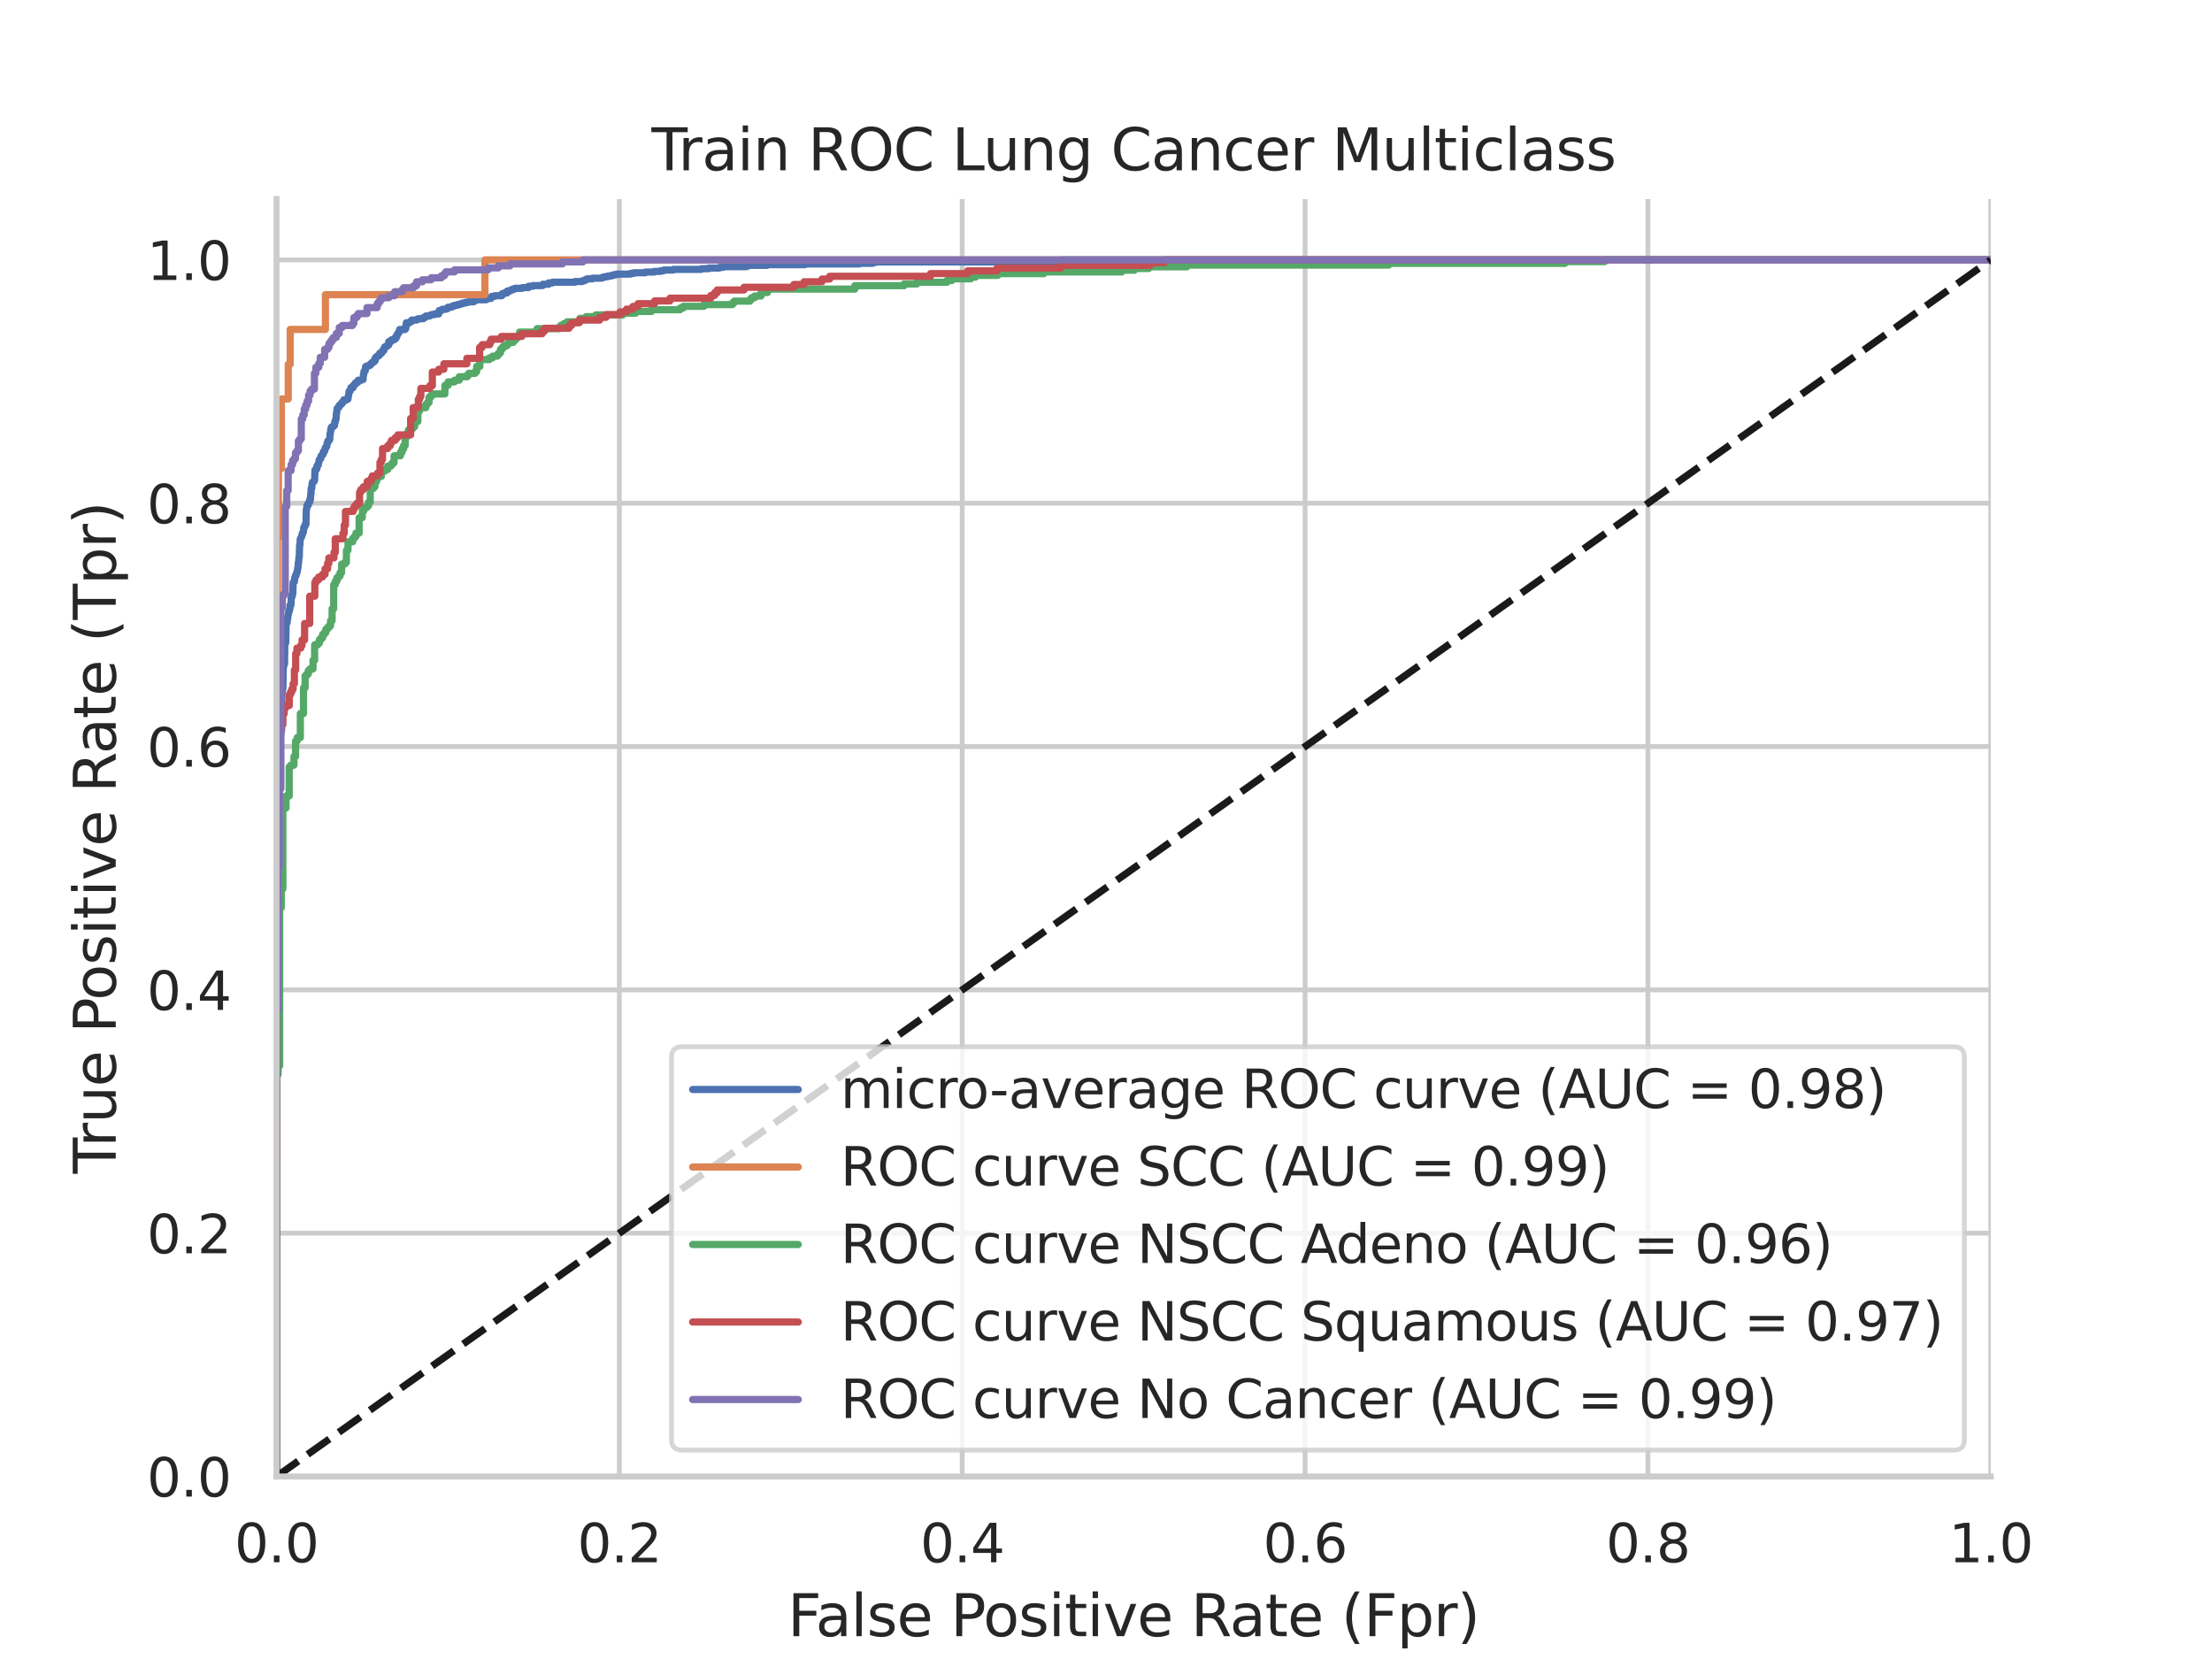 <?xml version="1.0" encoding="utf-8" standalone="no"?>
<!DOCTYPE svg PUBLIC "-//W3C//DTD SVG 1.1//EN"
  "http://www.w3.org/Graphics/SVG/1.1/DTD/svg11.dtd">
<svg xmlns:xlink="http://www.w3.org/1999/xlink" width="460.8pt" height="345.6pt" viewBox="0 0 460.8 345.6" xmlns="http://www.w3.org/2000/svg" version="1.1">
 <defs>
  <style type="text/css">*{stroke-linejoin: round; stroke-linecap: butt}</style>
 </defs>
 <g id="figure_1">
  <g id="patch_1">
   <path d="M 0 345.6 
L 460.8 345.6 
L 460.8 0 
L 0 0 
z
" style="fill: #ffffff"/>
  </g>
  <g id="axes_1">
   <g id="patch_2">
    <path d="M 57.6 307.584 
L 414.72 307.584 
L 414.72 41.472 
L 57.6 41.472 
z
" style="fill: #ffffff"/>
   </g>
   <g id="matplotlib.axis_1">
    <g id="xtick_1">
     <g id="line2d_1">
      <path d="M 57.6 307.584 
L 57.6 41.472 
" clip-path="url(#p12a16bed4a)" style="fill: none; stroke: #cccccc; stroke-linecap: round"/>
     </g>
     <g id="text_1">
      <!-- 0.0 -->
      <g style="fill: #262626" transform="translate(48.853 325.442) scale(0.11 -0.11)">
       <defs>
        <path id="DejaVuSans-30" d="M 2034 4250 
Q 1547 4250 1301 3770 
Q 1056 3291 1056 2328 
Q 1056 1369 1301 889 
Q 1547 409 2034 409 
Q 2525 409 2770 889 
Q 3016 1369 3016 2328 
Q 3016 3291 2770 3770 
Q 2525 4250 2034 4250 
z
M 2034 4750 
Q 2819 4750 3233 4129 
Q 3647 3509 3647 2328 
Q 3647 1150 3233 529 
Q 2819 -91 2034 -91 
Q 1250 -91 836 529 
Q 422 1150 422 2328 
Q 422 3509 836 4129 
Q 1250 4750 2034 4750 
z
" transform="scale(0.016)"/>
        <path id="DejaVuSans-2e" d="M 684 794 
L 1344 794 
L 1344 0 
L 684 0 
L 684 794 
z
" transform="scale(0.016)"/>
       </defs>
       <use xlink:href="#DejaVuSans-30"/>
       <use xlink:href="#DejaVuSans-2e" x="63.623"/>
       <use xlink:href="#DejaVuSans-30" x="95.41"/>
      </g>
     </g>
    </g>
    <g id="xtick_2">
     <g id="line2d_2">
      <path d="M 129.024 307.584 
L 129.024 41.472 
" clip-path="url(#p12a16bed4a)" style="fill: none; stroke: #cccccc; stroke-linecap: round"/>
     </g>
     <g id="text_2">
      <!-- 0.2 -->
      <g style="fill: #262626" transform="translate(120.277 325.442) scale(0.11 -0.11)">
       <defs>
        <path id="DejaVuSans-32" d="M 1228 531 
L 3431 531 
L 3431 0 
L 469 0 
L 469 531 
Q 828 903 1448 1529 
Q 2069 2156 2228 2338 
Q 2531 2678 2651 2914 
Q 2772 3150 2772 3378 
Q 2772 3750 2511 3984 
Q 2250 4219 1831 4219 
Q 1534 4219 1204 4116 
Q 875 4013 500 3803 
L 500 4441 
Q 881 4594 1212 4672 
Q 1544 4750 1819 4750 
Q 2544 4750 2975 4387 
Q 3406 4025 3406 3419 
Q 3406 3131 3298 2873 
Q 3191 2616 2906 2266 
Q 2828 2175 2409 1742 
Q 1991 1309 1228 531 
z
" transform="scale(0.016)"/>
       </defs>
       <use xlink:href="#DejaVuSans-30"/>
       <use xlink:href="#DejaVuSans-2e" x="63.623"/>
       <use xlink:href="#DejaVuSans-32" x="95.41"/>
      </g>
     </g>
    </g>
    <g id="xtick_3">
     <g id="line2d_3">
      <path d="M 200.448 307.584 
L 200.448 41.472 
" clip-path="url(#p12a16bed4a)" style="fill: none; stroke: #cccccc; stroke-linecap: round"/>
     </g>
     <g id="text_3">
      <!-- 0.4 -->
      <g style="fill: #262626" transform="translate(191.701 325.442) scale(0.11 -0.11)">
       <defs>
        <path id="DejaVuSans-34" d="M 2419 4116 
L 825 1625 
L 2419 1625 
L 2419 4116 
z
M 2253 4666 
L 3047 4666 
L 3047 1625 
L 3713 1625 
L 3713 1100 
L 3047 1100 
L 3047 0 
L 2419 0 
L 2419 1100 
L 313 1100 
L 313 1709 
L 2253 4666 
z
" transform="scale(0.016)"/>
       </defs>
       <use xlink:href="#DejaVuSans-30"/>
       <use xlink:href="#DejaVuSans-2e" x="63.623"/>
       <use xlink:href="#DejaVuSans-34" x="95.41"/>
      </g>
     </g>
    </g>
    <g id="xtick_4">
     <g id="line2d_4">
      <path d="M 271.872 307.584 
L 271.872 41.472 
" clip-path="url(#p12a16bed4a)" style="fill: none; stroke: #cccccc; stroke-linecap: round"/>
     </g>
     <g id="text_4">
      <!-- 0.6 -->
      <g style="fill: #262626" transform="translate(263.125 325.442) scale(0.11 -0.11)">
       <defs>
        <path id="DejaVuSans-36" d="M 2113 2584 
Q 1688 2584 1439 2293 
Q 1191 2003 1191 1497 
Q 1191 994 1439 701 
Q 1688 409 2113 409 
Q 2538 409 2786 701 
Q 3034 994 3034 1497 
Q 3034 2003 2786 2293 
Q 2538 2584 2113 2584 
z
M 3366 4563 
L 3366 3988 
Q 3128 4100 2886 4159 
Q 2644 4219 2406 4219 
Q 1781 4219 1451 3797 
Q 1122 3375 1075 2522 
Q 1259 2794 1537 2939 
Q 1816 3084 2150 3084 
Q 2853 3084 3261 2657 
Q 3669 2231 3669 1497 
Q 3669 778 3244 343 
Q 2819 -91 2113 -91 
Q 1303 -91 875 529 
Q 447 1150 447 2328 
Q 447 3434 972 4092 
Q 1497 4750 2381 4750 
Q 2619 4750 2861 4703 
Q 3103 4656 3366 4563 
z
" transform="scale(0.016)"/>
       </defs>
       <use xlink:href="#DejaVuSans-30"/>
       <use xlink:href="#DejaVuSans-2e" x="63.623"/>
       <use xlink:href="#DejaVuSans-36" x="95.41"/>
      </g>
     </g>
    </g>
    <g id="xtick_5">
     <g id="line2d_5">
      <path d="M 343.296 307.584 
L 343.296 41.472 
" clip-path="url(#p12a16bed4a)" style="fill: none; stroke: #cccccc; stroke-linecap: round"/>
     </g>
     <g id="text_5">
      <!-- 0.8 -->
      <g style="fill: #262626" transform="translate(334.549 325.442) scale(0.11 -0.11)">
       <defs>
        <path id="DejaVuSans-38" d="M 2034 2216 
Q 1584 2216 1326 1975 
Q 1069 1734 1069 1313 
Q 1069 891 1326 650 
Q 1584 409 2034 409 
Q 2484 409 2743 651 
Q 3003 894 3003 1313 
Q 3003 1734 2745 1975 
Q 2488 2216 2034 2216 
z
M 1403 2484 
Q 997 2584 770 2862 
Q 544 3141 544 3541 
Q 544 4100 942 4425 
Q 1341 4750 2034 4750 
Q 2731 4750 3128 4425 
Q 3525 4100 3525 3541 
Q 3525 3141 3298 2862 
Q 3072 2584 2669 2484 
Q 3125 2378 3379 2068 
Q 3634 1759 3634 1313 
Q 3634 634 3220 271 
Q 2806 -91 2034 -91 
Q 1263 -91 848 271 
Q 434 634 434 1313 
Q 434 1759 690 2068 
Q 947 2378 1403 2484 
z
M 1172 3481 
Q 1172 3119 1398 2916 
Q 1625 2713 2034 2713 
Q 2441 2713 2670 2916 
Q 2900 3119 2900 3481 
Q 2900 3844 2670 4047 
Q 2441 4250 2034 4250 
Q 1625 4250 1398 4047 
Q 1172 3844 1172 3481 
z
" transform="scale(0.016)"/>
       </defs>
       <use xlink:href="#DejaVuSans-30"/>
       <use xlink:href="#DejaVuSans-2e" x="63.623"/>
       <use xlink:href="#DejaVuSans-38" x="95.41"/>
      </g>
     </g>
    </g>
    <g id="xtick_6">
     <g id="line2d_6">
      <path d="M 414.72 307.584 
L 414.72 41.472 
" clip-path="url(#p12a16bed4a)" style="fill: none; stroke: #cccccc; stroke-linecap: round"/>
     </g>
     <g id="text_6">
      <!-- 1.0 -->
      <g style="fill: #262626" transform="translate(405.973 325.442) scale(0.11 -0.11)">
       <defs>
        <path id="DejaVuSans-31" d="M 794 531 
L 1825 531 
L 1825 4091 
L 703 3866 
L 703 4441 
L 1819 4666 
L 2450 4666 
L 2450 531 
L 3481 531 
L 3481 0 
L 794 0 
L 794 531 
z
" transform="scale(0.016)"/>
       </defs>
       <use xlink:href="#DejaVuSans-31"/>
       <use xlink:href="#DejaVuSans-2e" x="63.623"/>
       <use xlink:href="#DejaVuSans-30" x="95.41"/>
      </g>
     </g>
    </g>
    <g id="text_7">
     <!-- False Positive Rate (Fpr) -->
     <g style="fill: #262626" transform="translate(164.085 340.848) scale(0.12 -0.12)">
      <defs>
       <path id="DejaVuSans-46" d="M 628 4666 
L 3309 4666 
L 3309 4134 
L 1259 4134 
L 1259 2759 
L 3109 2759 
L 3109 2228 
L 1259 2228 
L 1259 0 
L 628 0 
L 628 4666 
z
" transform="scale(0.016)"/>
       <path id="DejaVuSans-61" d="M 2194 1759 
Q 1497 1759 1228 1600 
Q 959 1441 959 1056 
Q 959 750 1161 570 
Q 1363 391 1709 391 
Q 2188 391 2477 730 
Q 2766 1069 2766 1631 
L 2766 1759 
L 2194 1759 
z
M 3341 1997 
L 3341 0 
L 2766 0 
L 2766 531 
Q 2569 213 2275 61 
Q 1981 -91 1556 -91 
Q 1019 -91 701 211 
Q 384 513 384 1019 
Q 384 1609 779 1909 
Q 1175 2209 1959 2209 
L 2766 2209 
L 2766 2266 
Q 2766 2663 2505 2880 
Q 2244 3097 1772 3097 
Q 1472 3097 1187 3025 
Q 903 2953 641 2809 
L 641 3341 
Q 956 3463 1253 3523 
Q 1550 3584 1831 3584 
Q 2591 3584 2966 3190 
Q 3341 2797 3341 1997 
z
" transform="scale(0.016)"/>
       <path id="DejaVuSans-6c" d="M 603 4863 
L 1178 4863 
L 1178 0 
L 603 0 
L 603 4863 
z
" transform="scale(0.016)"/>
       <path id="DejaVuSans-73" d="M 2834 3397 
L 2834 2853 
Q 2591 2978 2328 3040 
Q 2066 3103 1784 3103 
Q 1356 3103 1142 2972 
Q 928 2841 928 2578 
Q 928 2378 1081 2264 
Q 1234 2150 1697 2047 
L 1894 2003 
Q 2506 1872 2764 1633 
Q 3022 1394 3022 966 
Q 3022 478 2636 193 
Q 2250 -91 1575 -91 
Q 1294 -91 989 -36 
Q 684 19 347 128 
L 347 722 
Q 666 556 975 473 
Q 1284 391 1588 391 
Q 1994 391 2212 530 
Q 2431 669 2431 922 
Q 2431 1156 2273 1281 
Q 2116 1406 1581 1522 
L 1381 1569 
Q 847 1681 609 1914 
Q 372 2147 372 2553 
Q 372 3047 722 3315 
Q 1072 3584 1716 3584 
Q 2034 3584 2315 3537 
Q 2597 3491 2834 3397 
z
" transform="scale(0.016)"/>
       <path id="DejaVuSans-65" d="M 3597 1894 
L 3597 1613 
L 953 1613 
Q 991 1019 1311 708 
Q 1631 397 2203 397 
Q 2534 397 2845 478 
Q 3156 559 3463 722 
L 3463 178 
Q 3153 47 2828 -22 
Q 2503 -91 2169 -91 
Q 1331 -91 842 396 
Q 353 884 353 1716 
Q 353 2575 817 3079 
Q 1281 3584 2069 3584 
Q 2775 3584 3186 3129 
Q 3597 2675 3597 1894 
z
M 3022 2063 
Q 3016 2534 2758 2815 
Q 2500 3097 2075 3097 
Q 1594 3097 1305 2825 
Q 1016 2553 972 2059 
L 3022 2063 
z
" transform="scale(0.016)"/>
       <path id="DejaVuSans-20" transform="scale(0.016)"/>
       <path id="DejaVuSans-50" d="M 1259 4147 
L 1259 2394 
L 2053 2394 
Q 2494 2394 2734 2622 
Q 2975 2850 2975 3272 
Q 2975 3691 2734 3919 
Q 2494 4147 2053 4147 
L 1259 4147 
z
M 628 4666 
L 2053 4666 
Q 2838 4666 3239 4311 
Q 3641 3956 3641 3272 
Q 3641 2581 3239 2228 
Q 2838 1875 2053 1875 
L 1259 1875 
L 1259 0 
L 628 0 
L 628 4666 
z
" transform="scale(0.016)"/>
       <path id="DejaVuSans-6f" d="M 1959 3097 
Q 1497 3097 1228 2736 
Q 959 2375 959 1747 
Q 959 1119 1226 758 
Q 1494 397 1959 397 
Q 2419 397 2687 759 
Q 2956 1122 2956 1747 
Q 2956 2369 2687 2733 
Q 2419 3097 1959 3097 
z
M 1959 3584 
Q 2709 3584 3137 3096 
Q 3566 2609 3566 1747 
Q 3566 888 3137 398 
Q 2709 -91 1959 -91 
Q 1206 -91 779 398 
Q 353 888 353 1747 
Q 353 2609 779 3096 
Q 1206 3584 1959 3584 
z
" transform="scale(0.016)"/>
       <path id="DejaVuSans-69" d="M 603 3500 
L 1178 3500 
L 1178 0 
L 603 0 
L 603 3500 
z
M 603 4863 
L 1178 4863 
L 1178 4134 
L 603 4134 
L 603 4863 
z
" transform="scale(0.016)"/>
       <path id="DejaVuSans-74" d="M 1172 4494 
L 1172 3500 
L 2356 3500 
L 2356 3053 
L 1172 3053 
L 1172 1153 
Q 1172 725 1289 603 
Q 1406 481 1766 481 
L 2356 481 
L 2356 0 
L 1766 0 
Q 1100 0 847 248 
Q 594 497 594 1153 
L 594 3053 
L 172 3053 
L 172 3500 
L 594 3500 
L 594 4494 
L 1172 4494 
z
" transform="scale(0.016)"/>
       <path id="DejaVuSans-76" d="M 191 3500 
L 800 3500 
L 1894 563 
L 2988 3500 
L 3597 3500 
L 2284 0 
L 1503 0 
L 191 3500 
z
" transform="scale(0.016)"/>
       <path id="DejaVuSans-52" d="M 2841 2188 
Q 3044 2119 3236 1894 
Q 3428 1669 3622 1275 
L 4263 0 
L 3584 0 
L 2988 1197 
Q 2756 1666 2539 1819 
Q 2322 1972 1947 1972 
L 1259 1972 
L 1259 0 
L 628 0 
L 628 4666 
L 2053 4666 
Q 2853 4666 3247 4331 
Q 3641 3997 3641 3322 
Q 3641 2881 3436 2590 
Q 3231 2300 2841 2188 
z
M 1259 4147 
L 1259 2491 
L 2053 2491 
Q 2509 2491 2742 2702 
Q 2975 2913 2975 3322 
Q 2975 3731 2742 3939 
Q 2509 4147 2053 4147 
L 1259 4147 
z
" transform="scale(0.016)"/>
       <path id="DejaVuSans-28" d="M 1984 4856 
Q 1566 4138 1362 3434 
Q 1159 2731 1159 2009 
Q 1159 1288 1364 580 
Q 1569 -128 1984 -844 
L 1484 -844 
Q 1016 -109 783 600 
Q 550 1309 550 2009 
Q 550 2706 781 3412 
Q 1013 4119 1484 4856 
L 1984 4856 
z
" transform="scale(0.016)"/>
       <path id="DejaVuSans-70" d="M 1159 525 
L 1159 -1331 
L 581 -1331 
L 581 3500 
L 1159 3500 
L 1159 2969 
Q 1341 3281 1617 3432 
Q 1894 3584 2278 3584 
Q 2916 3584 3314 3078 
Q 3713 2572 3713 1747 
Q 3713 922 3314 415 
Q 2916 -91 2278 -91 
Q 1894 -91 1617 61 
Q 1341 213 1159 525 
z
M 3116 1747 
Q 3116 2381 2855 2742 
Q 2594 3103 2138 3103 
Q 1681 3103 1420 2742 
Q 1159 2381 1159 1747 
Q 1159 1113 1420 752 
Q 1681 391 2138 391 
Q 2594 391 2855 752 
Q 3116 1113 3116 1747 
z
" transform="scale(0.016)"/>
       <path id="DejaVuSans-72" d="M 2631 2963 
Q 2534 3019 2420 3045 
Q 2306 3072 2169 3072 
Q 1681 3072 1420 2755 
Q 1159 2438 1159 1844 
L 1159 0 
L 581 0 
L 581 3500 
L 1159 3500 
L 1159 2956 
Q 1341 3275 1631 3429 
Q 1922 3584 2338 3584 
Q 2397 3584 2469 3576 
Q 2541 3569 2628 3553 
L 2631 2963 
z
" transform="scale(0.016)"/>
       <path id="DejaVuSans-29" d="M 513 4856 
L 1013 4856 
Q 1481 4119 1714 3412 
Q 1947 2706 1947 2009 
Q 1947 1309 1714 600 
Q 1481 -109 1013 -844 
L 513 -844 
Q 928 -128 1133 580 
Q 1338 1288 1338 2009 
Q 1338 2731 1133 3434 
Q 928 4138 513 4856 
z
" transform="scale(0.016)"/>
      </defs>
      <use xlink:href="#DejaVuSans-46"/>
      <use xlink:href="#DejaVuSans-61" x="48.395"/>
      <use xlink:href="#DejaVuSans-6c" x="109.674"/>
      <use xlink:href="#DejaVuSans-73" x="137.457"/>
      <use xlink:href="#DejaVuSans-65" x="189.557"/>
      <use xlink:href="#DejaVuSans-20" x="251.08"/>
      <use xlink:href="#DejaVuSans-50" x="282.867"/>
      <use xlink:href="#DejaVuSans-6f" x="339.545"/>
      <use xlink:href="#DejaVuSans-73" x="400.727"/>
      <use xlink:href="#DejaVuSans-69" x="452.826"/>
      <use xlink:href="#DejaVuSans-74" x="480.609"/>
      <use xlink:href="#DejaVuSans-69" x="519.818"/>
      <use xlink:href="#DejaVuSans-76" x="547.602"/>
      <use xlink:href="#DejaVuSans-65" x="606.781"/>
      <use xlink:href="#DejaVuSans-20" x="668.305"/>
      <use xlink:href="#DejaVuSans-52" x="700.092"/>
      <use xlink:href="#DejaVuSans-61" x="767.324"/>
      <use xlink:href="#DejaVuSans-74" x="828.604"/>
      <use xlink:href="#DejaVuSans-65" x="867.812"/>
      <use xlink:href="#DejaVuSans-20" x="929.336"/>
      <use xlink:href="#DejaVuSans-28" x="961.123"/>
      <use xlink:href="#DejaVuSans-46" x="1000.137"/>
      <use xlink:href="#DejaVuSans-70" x="1057.656"/>
      <use xlink:href="#DejaVuSans-72" x="1121.133"/>
      <use xlink:href="#DejaVuSans-29" x="1162.246"/>
     </g>
    </g>
   </g>
   <g id="matplotlib.axis_2">
    <g id="ytick_1">
     <g id="line2d_7">
      <path d="M 57.6 307.584 
L 414.72 307.584 
" clip-path="url(#p12a16bed4a)" style="fill: none; stroke: #cccccc; stroke-linecap: round"/>
     </g>
     <g id="text_8">
      <!-- 0.0 -->
      <g style="fill: #262626" transform="translate(30.607 311.763) scale(0.11 -0.11)">
       <use xlink:href="#DejaVuSans-30"/>
       <use xlink:href="#DejaVuSans-2e" x="63.623"/>
       <use xlink:href="#DejaVuSans-30" x="95.41"/>
      </g>
     </g>
    </g>
    <g id="ytick_2">
     <g id="line2d_8">
      <path d="M 57.6 256.896 
L 414.72 256.896 
" clip-path="url(#p12a16bed4a)" style="fill: none; stroke: #cccccc; stroke-linecap: round"/>
     </g>
     <g id="text_9">
      <!-- 0.2 -->
      <g style="fill: #262626" transform="translate(30.607 261.075) scale(0.11 -0.11)">
       <use xlink:href="#DejaVuSans-30"/>
       <use xlink:href="#DejaVuSans-2e" x="63.623"/>
       <use xlink:href="#DejaVuSans-32" x="95.41"/>
      </g>
     </g>
    </g>
    <g id="ytick_3">
     <g id="line2d_9">
      <path d="M 57.6 206.208 
L 414.72 206.208 
" clip-path="url(#p12a16bed4a)" style="fill: none; stroke: #cccccc; stroke-linecap: round"/>
     </g>
     <g id="text_10">
      <!-- 0.4 -->
      <g style="fill: #262626" transform="translate(30.607 210.387) scale(0.11 -0.11)">
       <use xlink:href="#DejaVuSans-30"/>
       <use xlink:href="#DejaVuSans-2e" x="63.623"/>
       <use xlink:href="#DejaVuSans-34" x="95.41"/>
      </g>
     </g>
    </g>
    <g id="ytick_4">
     <g id="line2d_10">
      <path d="M 57.6 155.52 
L 414.72 155.52 
" clip-path="url(#p12a16bed4a)" style="fill: none; stroke: #cccccc; stroke-linecap: round"/>
     </g>
     <g id="text_11">
      <!-- 0.6 -->
      <g style="fill: #262626" transform="translate(30.607 159.699) scale(0.11 -0.11)">
       <use xlink:href="#DejaVuSans-30"/>
       <use xlink:href="#DejaVuSans-2e" x="63.623"/>
       <use xlink:href="#DejaVuSans-36" x="95.41"/>
      </g>
     </g>
    </g>
    <g id="ytick_5">
     <g id="line2d_11">
      <path d="M 57.6 104.832 
L 414.72 104.832 
" clip-path="url(#p12a16bed4a)" style="fill: none; stroke: #cccccc; stroke-linecap: round"/>
     </g>
     <g id="text_12">
      <!-- 0.8 -->
      <g style="fill: #262626" transform="translate(30.607 109.011) scale(0.11 -0.11)">
       <use xlink:href="#DejaVuSans-30"/>
       <use xlink:href="#DejaVuSans-2e" x="63.623"/>
       <use xlink:href="#DejaVuSans-38" x="95.41"/>
      </g>
     </g>
    </g>
    <g id="ytick_6">
     <g id="line2d_12">
      <path d="M 57.6 54.144 
L 414.72 54.144 
" clip-path="url(#p12a16bed4a)" style="fill: none; stroke: #cccccc; stroke-linecap: round"/>
     </g>
     <g id="text_13">
      <!-- 1.0 -->
      <g style="fill: #262626" transform="translate(30.607 58.323) scale(0.11 -0.11)">
       <use xlink:href="#DejaVuSans-31"/>
       <use xlink:href="#DejaVuSans-2e" x="63.623"/>
       <use xlink:href="#DejaVuSans-30" x="95.41"/>
      </g>
     </g>
    </g>
    <g id="text_14">
     <!-- True Positive Rate (Tpr) -->
     <g style="fill: #262626" transform="translate(24.111 244.493) rotate(-90) scale(0.12 -0.12)">
      <defs>
       <path id="DejaVuSans-54" d="M -19 4666 
L 3928 4666 
L 3928 4134 
L 2272 4134 
L 2272 0 
L 1638 0 
L 1638 4134 
L -19 4134 
L -19 4666 
z
" transform="scale(0.016)"/>
       <path id="DejaVuSans-75" d="M 544 1381 
L 544 3500 
L 1119 3500 
L 1119 1403 
Q 1119 906 1312 657 
Q 1506 409 1894 409 
Q 2359 409 2629 706 
Q 2900 1003 2900 1516 
L 2900 3500 
L 3475 3500 
L 3475 0 
L 2900 0 
L 2900 538 
Q 2691 219 2414 64 
Q 2138 -91 1772 -91 
Q 1169 -91 856 284 
Q 544 659 544 1381 
z
M 1991 3584 
L 1991 3584 
z
" transform="scale(0.016)"/>
      </defs>
      <use xlink:href="#DejaVuSans-54"/>
      <use xlink:href="#DejaVuSans-72" x="46.334"/>
      <use xlink:href="#DejaVuSans-75" x="87.447"/>
      <use xlink:href="#DejaVuSans-65" x="150.826"/>
      <use xlink:href="#DejaVuSans-20" x="212.35"/>
      <use xlink:href="#DejaVuSans-50" x="244.137"/>
      <use xlink:href="#DejaVuSans-6f" x="300.814"/>
      <use xlink:href="#DejaVuSans-73" x="361.996"/>
      <use xlink:href="#DejaVuSans-69" x="414.096"/>
      <use xlink:href="#DejaVuSans-74" x="441.879"/>
      <use xlink:href="#DejaVuSans-69" x="481.088"/>
      <use xlink:href="#DejaVuSans-76" x="508.871"/>
      <use xlink:href="#DejaVuSans-65" x="568.051"/>
      <use xlink:href="#DejaVuSans-20" x="629.574"/>
      <use xlink:href="#DejaVuSans-52" x="661.361"/>
      <use xlink:href="#DejaVuSans-61" x="728.594"/>
      <use xlink:href="#DejaVuSans-74" x="789.873"/>
      <use xlink:href="#DejaVuSans-65" x="829.082"/>
      <use xlink:href="#DejaVuSans-20" x="890.605"/>
      <use xlink:href="#DejaVuSans-28" x="922.393"/>
      <use xlink:href="#DejaVuSans-54" x="961.406"/>
      <use xlink:href="#DejaVuSans-70" x="1022.49"/>
      <use xlink:href="#DejaVuSans-72" x="1085.967"/>
      <use xlink:href="#DejaVuSans-29" x="1127.08"/>
     </g>
    </g>
   </g>
   <g id="line2d_13">
    <path d="M 57.6 307.584 
L 57.667 209.446 
L 57.734 209.446 
L 57.8 205.363 
L 57.867 205.363 
L 57.934 191.565 
L 58.001 191.565 
L 58.067 169.318 
L 58.134 169.318 
L 58.201 159.322 
L 58.268 159.322 
L 58.335 153.971 
L 58.401 153.971 
L 58.468 152.845 
L 58.535 152.845 
L 58.602 149.888 
L 58.668 149.888 
L 58.735 144.256 
L 58.802 144.256 
L 58.869 143.411 
L 58.936 143.411 
L 59.002 139.046 
L 59.069 139.046 
L 59.069 138.342 
L 59.269 138.342 
L 59.336 134.259 
L 59.403 134.259 
L 59.403 133.837 
L 59.537 133.837 
L 59.603 130.035 
L 59.67 130.035 
L 59.737 129.754 
L 59.804 129.754 
L 59.87 128.909 
L 59.937 128.909 
L 60.004 128.064 
L 60.071 128.064 
L 60.138 127.36 
L 60.271 127.36 
L 60.338 126.797 
L 60.405 126.797 
L 60.405 126.093 
L 60.605 126.093 
L 60.672 124.544 
L 60.738 124.544 
L 60.738 124.262 
L 60.872 124.262 
L 60.872 123.699 
L 61.006 123.699 
L 61.072 121.306 
L 61.206 121.306 
L 61.206 121.165 
L 61.339 121.165 
L 61.406 120.32 
L 61.473 120.32 
L 61.54 119.898 
L 61.673 119.898 
L 61.74 119.475 
L 61.807 119.475 
L 61.874 119.053 
L 61.94 119.053 
L 62.007 118.349 
L 62.074 118.349 
L 62.141 117.222 
L 62.208 117.222 
L 62.274 116.096 
L 62.341 116.096 
L 62.408 113.562 
L 62.475 113.562 
L 62.541 112.294 
L 62.608 112.294 
L 62.675 112.013 
L 62.742 112.013 
L 62.809 111.731 
L 62.875 111.731 
L 62.942 111.168 
L 63.076 111.168 
L 63.142 110.746 
L 63.209 110.746 
L 63.276 109.901 
L 63.41 109.901 
L 63.476 109.478 
L 63.61 109.478 
L 63.61 109.197 
L 63.743 109.197 
L 63.81 106.099 
L 63.877 106.099 
L 63.944 105.254 
L 64.211 105.254 
L 64.278 104.691 
L 64.411 104.691 
L 64.411 104.55 
L 64.545 104.55 
L 64.545 103.987 
L 64.678 103.987 
L 64.745 102.72 
L 64.812 102.72 
L 64.812 101.734 
L 64.945 101.734 
L 65.012 100.749 
L 65.079 100.749 
L 65.079 100.467 
L 65.279 100.467 
L 65.279 100.326 
L 65.413 100.326 
L 65.48 100.045 
L 65.546 100.045 
L 65.613 97.933 
L 65.813 97.933 
L 65.813 97.651 
L 66.014 97.651 
L 66.014 97.088 
L 66.147 97.088 
L 66.147 96.947 
L 66.281 96.947 
L 66.348 96.384 
L 66.414 96.384 
L 66.481 95.821 
L 66.548 95.821 
L 66.548 95.68 
L 66.682 95.68 
L 66.682 95.539 
L 66.815 95.539 
L 66.882 94.976 
L 67.015 94.976 
L 67.015 94.835 
L 67.149 94.835 
L 67.149 94.694 
L 67.283 94.694 
L 67.349 94.131 
L 67.55 94.131 
L 67.55 93.85 
L 67.683 93.85 
L 67.75 93.286 
L 67.884 93.286 
L 67.95 93.005 
L 68.084 93.005 
L 68.151 92.301 
L 68.217 92.301 
L 68.284 91.878 
L 68.485 91.878 
L 68.551 91.597 
L 68.685 91.597 
L 68.752 90.33 
L 68.818 90.33 
L 68.885 89.626 
L 68.952 89.626 
L 68.952 89.203 
L 69.086 89.203 
L 69.086 88.922 
L 69.353 88.922 
L 69.353 88.781 
L 69.553 88.781 
L 69.553 88.64 
L 69.687 88.64 
L 69.753 87.795 
L 69.887 87.795 
L 69.954 87.232 
L 70.02 87.232 
L 70.087 85.965 
L 70.154 85.965 
L 70.221 85.12 
L 70.354 85.12 
L 70.421 84.838 
L 70.621 84.838 
L 70.688 84.416 
L 70.888 84.416 
L 70.888 84.275 
L 71.022 84.275 
L 71.022 84.134 
L 71.222 84.134 
L 71.222 83.853 
L 71.356 83.853 
L 71.356 83.712 
L 71.556 83.712 
L 71.623 83.29 
L 72.224 83.29 
L 72.224 83.149 
L 72.491 83.149 
L 72.558 82.445 
L 72.625 82.445 
L 72.691 81.6 
L 72.758 81.6 
L 72.758 81.459 
L 72.959 81.459 
L 73.025 81.037 
L 73.092 81.037 
L 73.092 80.755 
L 73.56 80.755 
L 73.56 80.333 
L 73.693 80.333 
L 73.693 80.192 
L 73.893 80.192 
L 73.893 80.051 
L 74.027 80.051 
L 74.027 79.77 
L 74.227 79.77 
L 74.227 79.629 
L 74.561 79.629 
L 74.628 79.206 
L 75.296 79.206 
L 75.296 79.066 
L 75.63 79.066 
L 75.696 78.08 
L 75.763 78.08 
L 75.83 77.376 
L 75.963 77.376 
L 75.963 77.235 
L 76.097 77.235 
L 76.164 76.39 
L 76.364 76.39 
L 76.364 76.25 
L 76.832 76.25 
L 76.832 76.109 
L 77.099 76.109 
L 77.165 75.827 
L 77.366 75.827 
L 77.433 75.546 
L 77.7 75.546 
L 77.7 75.405 
L 77.9 75.405 
L 77.9 75.123 
L 78.167 75.123 
L 78.167 74.56 
L 78.301 74.56 
L 78.301 74.419 
L 78.434 74.419 
L 78.434 74.278 
L 78.635 74.278 
L 78.635 74.138 
L 78.902 74.138 
L 78.902 73.997 
L 79.035 73.997 
L 79.102 73.574 
L 79.503 73.574 
L 79.569 73.293 
L 79.636 73.293 
L 79.703 73.011 
L 79.97 73.011 
L 80.037 72.448 
L 80.104 72.448 
L 80.104 72.307 
L 80.304 72.307 
L 80.304 72.166 
L 80.638 72.166 
L 80.705 71.885 
L 80.972 71.885 
L 80.972 71.181 
L 81.439 71.181 
L 81.439 70.899 
L 81.639 70.899 
L 81.639 70.758 
L 82.174 70.758 
L 82.174 70.477 
L 82.508 70.477 
L 82.508 70.054 
L 82.708 70.054 
L 82.775 69.632 
L 82.841 69.632 
L 82.841 69.491 
L 82.975 69.491 
L 83.042 69.21 
L 83.175 69.21 
L 83.242 68.646 
L 84.377 68.646 
L 84.377 68.506 
L 84.511 68.506 
L 84.511 67.942 
L 84.644 67.942 
L 84.644 67.238 
L 85.312 67.238 
L 85.312 67.098 
L 85.513 67.098 
L 85.513 66.957 
L 85.78 66.957 
L 85.78 66.675 
L 86.781 66.675 
L 86.781 66.534 
L 87.115 66.534 
L 87.115 66.394 
L 88.184 66.394 
L 88.25 66.112 
L 88.651 66.112 
L 88.718 65.83 
L 89.519 65.83 
L 89.519 65.69 
L 89.786 65.69 
L 89.786 65.549 
L 90.454 65.549 
L 90.454 65.408 
L 91.389 65.408 
L 91.456 64.704 
L 91.923 64.704 
L 91.923 64.563 
L 92.123 64.563 
L 92.123 64.422 
L 92.925 64.422 
L 92.925 64.282 
L 93.259 64.282 
L 93.325 64 
L 94.06 64 
L 94.06 63.859 
L 94.327 63.859 
L 94.327 63.718 
L 94.728 63.718 
L 94.728 63.578 
L 95.329 63.578 
L 95.329 63.437 
L 95.863 63.437 
L 95.863 63.296 
L 96.264 63.296 
L 96.264 63.155 
L 96.865 63.155 
L 96.865 63.014 
L 97.465 63.014 
L 97.465 62.874 
L 98.667 62.874 
L 98.667 62.733 
L 98.868 62.733 
L 98.868 62.592 
L 99.135 62.592 
L 99.135 62.451 
L 101.272 62.451 
L 101.272 62.31 
L 101.539 62.31 
L 101.539 62.17 
L 102.273 62.17 
L 102.34 61.888 
L 102.407 61.888 
L 102.407 61.747 
L 103.008 61.747 
L 103.008 61.606 
L 104.544 61.606 
L 104.611 61.184 
L 105.011 61.184 
L 105.011 61.043 
L 105.612 61.043 
L 105.679 60.621 
L 106.213 60.621 
L 106.213 60.48 
L 106.547 60.48 
L 106.547 60.339 
L 106.881 60.339 
L 106.881 60.198 
L 107.282 60.198 
L 107.282 60.058 
L 108.817 60.058 
L 108.817 59.917 
L 110.086 59.917 
L 110.086 59.635 
L 111.021 59.635 
L 111.021 59.494 
L 113.024 59.494 
L 113.091 59.213 
L 114.293 59.213 
L 114.293 58.931 
L 115.094 58.931 
L 115.094 58.79 
L 119.769 58.79 
L 119.769 58.65 
L 121.238 58.65 
L 121.238 58.509 
L 121.705 58.509 
L 121.705 58.368 
L 121.972 58.368 
L 121.972 58.227 
L 122.306 58.227 
L 122.306 58.086 
L 123.441 58.086 
L 123.441 57.946 
L 125.378 57.946 
L 125.378 57.805 
L 125.779 57.805 
L 125.779 57.664 
L 126.513 57.664 
L 126.513 57.523 
L 127.248 57.523 
L 127.248 57.382 
L 127.782 57.382 
L 127.782 57.242 
L 128.383 57.242 
L 128.383 57.101 
L 131.321 57.101 
L 131.321 56.96 
L 132.056 56.96 
L 132.056 56.819 
L 134.46 56.819 
L 134.46 56.678 
L 136.263 56.678 
L 136.263 56.538 
L 137.598 56.538 
L 137.598 56.397 
L 138.266 56.397 
L 138.266 56.256 
L 140.269 56.256 
L 140.269 56.115 
L 146.079 56.115 
L 146.079 55.974 
L 147.615 55.974 
L 147.615 55.834 
L 149.885 55.834 
L 149.885 55.693 
L 150.619 55.693 
L 150.619 55.552 
L 155.494 55.552 
L 155.494 55.411 
L 155.895 55.411 
L 155.895 55.27 
L 159.835 55.27 
L 159.835 55.13 
L 167.647 55.13 
L 167.647 54.989 
L 178.999 54.989 
L 178.999 54.848 
L 181.737 54.848 
L 181.737 54.707 
L 182.271 54.707 
L 182.271 54.566 
L 212.989 54.566 
L 212.989 54.426 
L 219.933 54.426 
L 219.933 54.285 
L 221.135 54.285 
L 221.135 54.144 
L 414.72 54.144 
L 414.72 54.144 
" clip-path="url(#p12a16bed4a)" style="fill: none; stroke: #4c72b0; stroke-width: 1.5; stroke-linecap: round"/>
   </g>
   <g id="line2d_14">
    <path d="M 57.6 307.584 
L 57.6 300.343 
L 57.6 220.69 
L 57.804 220.69 
L 57.804 112.073 
L 58.008 112.073 
L 58.008 97.591 
L 58.619 97.591 
L 58.619 83.109 
L 60.046 83.109 
L 60.046 75.867 
L 60.454 75.867 
L 60.454 68.626 
L 67.792 68.626 
L 67.792 61.385 
L 101.017 61.385 
L 101.017 54.144 
L 414.72 54.144 
" clip-path="url(#p12a16bed4a)" style="fill: none; stroke: #dd8452; stroke-width: 1.5; stroke-linecap: round"/>
   </g>
   <g id="line2d_15">
    <path d="M 57.6 307.584 
L 57.6 223.82 
L 57.931 223.82 
L 57.931 222.03 
L 58.262 222.03 
L 58.262 189.097 
L 58.593 189.097 
L 58.593 185.16 
L 58.924 185.16 
L 58.924 168.335 
L 59.586 168.335 
L 59.586 165.829 
L 60.248 165.829 
L 60.248 159.744 
L 60.579 159.744 
L 60.579 159.386 
L 61.241 159.386 
L 61.241 157.596 
L 61.572 157.596 
L 61.572 154.375 
L 61.903 154.375 
L 61.903 153.659 
L 62.565 153.659 
L 62.565 148.647 
L 63.227 148.647 
L 63.227 143.278 
L 63.558 143.278 
L 63.558 140.772 
L 63.888 140.772 
L 63.888 140.414 
L 64.219 140.414 
L 64.219 139.698 
L 64.55 139.698 
L 64.55 139.34 
L 65.212 139.34 
L 65.212 137.55 
L 65.543 137.55 
L 65.543 134.328 
L 66.205 134.328 
L 66.205 133.97 
L 66.536 133.97 
L 66.536 133.255 
L 66.867 133.255 
L 66.867 132.897 
L 67.198 132.897 
L 67.198 132.181 
L 67.529 132.181 
L 67.529 131.823 
L 67.86 131.823 
L 67.86 131.107 
L 68.191 131.107 
L 68.191 130.749 
L 68.522 130.749 
L 68.522 130.391 
L 68.853 130.391 
L 68.853 129.317 
L 69.184 129.317 
L 69.184 126.811 
L 69.515 126.811 
L 69.515 121.8 
L 69.846 121.8 
L 69.846 121.084 
L 70.177 121.084 
L 70.177 120.368 
L 70.508 120.368 
L 70.508 120.01 
L 70.839 120.01 
L 70.839 119.294 
L 71.17 119.294 
L 71.17 117.504 
L 71.832 117.504 
L 71.832 117.146 
L 72.163 117.146 
L 72.163 114.64 
L 72.494 114.64 
L 72.494 112.85 
L 73.487 112.85 
L 73.487 112.135 
L 73.818 112.135 
L 73.818 111.777 
L 74.149 111.777 
L 74.149 111.061 
L 74.811 111.061 
L 74.811 107.839 
L 75.473 107.839 
L 75.473 106.407 
L 75.804 106.407 
L 75.804 105.691 
L 76.465 105.691 
L 76.465 105.333 
L 76.796 105.333 
L 76.796 104.617 
L 77.127 104.617 
L 77.127 101.753 
L 77.789 101.753 
L 77.789 101.396 
L 78.12 101.396 
L 78.12 100.322 
L 78.451 100.322 
L 78.451 99.606 
L 78.782 99.606 
L 78.782 99.248 
L 79.444 99.248 
L 79.444 98.174 
L 80.106 98.174 
L 80.106 97.816 
L 80.768 97.816 
L 80.768 97.1 
L 81.43 97.1 
L 81.43 96.742 
L 81.761 96.742 
L 81.761 96.384 
L 82.092 96.384 
L 82.092 94.952 
L 83.416 94.952 
L 83.416 94.236 
L 83.747 94.236 
L 83.747 93.52 
L 84.078 93.52 
L 84.078 92.804 
L 84.409 92.804 
L 84.409 91.015 
L 84.74 91.015 
L 84.74 90.299 
L 85.071 90.299 
L 85.071 89.583 
L 85.402 89.583 
L 85.402 89.225 
L 86.064 89.225 
L 86.064 88.867 
L 86.395 88.867 
L 86.395 87.793 
L 87.057 87.793 
L 87.057 85.645 
L 87.388 85.645 
L 87.388 84.929 
L 88.711 84.929 
L 88.711 84.213 
L 89.042 84.213 
L 89.042 83.855 
L 89.373 83.855 
L 89.373 82.781 
L 89.704 82.781 
L 89.704 82.423 
L 90.035 82.423 
L 90.035 82.065 
L 92.683 82.065 
L 92.683 80.276 
L 93.345 80.276 
L 93.345 79.56 
L 94.669 79.56 
L 94.669 79.202 
L 95.662 79.202 
L 95.662 78.486 
L 97.317 78.486 
L 97.317 78.128 
L 97.648 78.128 
L 97.648 77.77 
L 98.972 77.77 
L 98.972 77.412 
L 99.303 77.412 
L 99.303 76.338 
L 99.965 76.338 
L 99.965 74.906 
L 101.95 74.906 
L 101.95 74.548 
L 102.612 74.548 
L 102.612 74.19 
L 103.605 74.19 
L 103.605 73.832 
L 103.936 73.832 
L 103.936 73.474 
L 104.267 73.474 
L 104.267 72.758 
L 104.598 72.758 
L 104.598 72.4 
L 104.929 72.4 
L 104.929 72.042 
L 105.591 72.042 
L 105.591 71.684 
L 105.922 71.684 
L 105.922 71.326 
L 106.915 71.326 
L 106.915 70.968 
L 107.246 70.968 
L 107.246 70.61 
L 107.577 70.61 
L 107.577 70.252 
L 107.908 70.252 
L 107.908 69.895 
L 108.239 69.895 
L 108.239 69.179 
L 111.88 69.179 
L 111.88 68.463 
L 116.513 68.463 
L 116.513 68.105 
L 116.844 68.105 
L 116.844 67.747 
L 117.506 67.747 
L 117.506 67.389 
L 118.168 67.389 
L 118.168 67.031 
L 120.816 67.031 
L 120.816 66.315 
L 122.14 66.315 
L 122.14 65.957 
L 124.126 65.957 
L 124.126 65.599 
L 129.752 65.599 
L 129.752 65.241 
L 132.4 65.241 
L 132.4 64.883 
L 135.71 64.883 
L 135.71 64.525 
L 141.667 64.525 
L 141.667 64.167 
L 142.329 64.167 
L 142.329 63.809 
L 146.632 63.809 
L 146.632 63.451 
L 152.589 63.451 
L 152.589 63.093 
L 152.92 63.093 
L 152.92 62.735 
L 156.23 62.735 
L 156.23 62.377 
L 156.561 62.377 
L 156.561 62.019 
L 157.223 62.019 
L 157.223 61.661 
L 158.547 61.661 
L 158.547 60.945 
L 159.871 60.945 
L 159.871 60.229 
L 178.074 60.229 
L 178.074 59.513 
L 188.334 59.513 
L 188.334 59.156 
L 190.982 59.156 
L 190.982 58.798 
L 197.271 58.798 
L 197.271 58.44 
L 198.264 58.44 
L 198.264 58.082 
L 202.235 58.082 
L 202.235 57.724 
L 203.228 57.724 
L 203.228 57.366 
L 207.862 57.366 
L 207.862 57.008 
L 217.46 57.008 
L 217.46 56.65 
L 233.678 56.65 
L 233.678 56.292 
L 236.325 56.292 
L 236.325 55.934 
L 239.304 55.934 
L 239.304 55.576 
L 247.248 55.576 
L 247.248 55.218 
L 289.281 55.218 
L 289.281 54.86 
L 326.019 54.86 
L 326.019 54.502 
L 334.294 54.502 
L 334.294 54.144 
L 414.72 54.144 
L 414.72 54.144 
" clip-path="url(#p12a16bed4a)" style="fill: none; stroke: #55a868; stroke-width: 1.5; stroke-linecap: round"/>
   </g>
   <g id="line2d_16">
    <path d="M 57.6 307.584 
L 57.6 185.135 
L 57.866 185.135 
L 57.866 169.189 
L 58.132 169.189 
L 58.132 152.672 
L 58.398 152.672 
L 58.398 152.103 
L 58.664 152.103 
L 58.664 150.964 
L 58.931 150.964 
L 58.931 148.686 
L 59.197 148.686 
L 59.197 147.547 
L 59.463 147.547 
L 59.463 146.977 
L 60.261 146.977 
L 60.261 144.699 
L 60.527 144.699 
L 60.527 144.129 
L 60.793 144.129 
L 60.793 143.56 
L 61.059 143.56 
L 61.059 142.421 
L 61.326 142.421 
L 61.326 139.573 
L 61.592 139.573 
L 61.592 136.156 
L 61.858 136.156 
L 61.858 135.017 
L 62.656 135.017 
L 62.656 134.447 
L 62.922 134.447 
L 62.922 133.308 
L 63.454 133.308 
L 63.454 129.891 
L 64.519 129.891 
L 64.519 124.196 
L 65.583 124.196 
L 65.583 121.348 
L 65.849 121.348 
L 65.849 120.779 
L 66.382 120.779 
L 66.382 120.209 
L 67.18 120.209 
L 67.18 119.64 
L 67.712 119.64 
L 67.712 118.501 
L 68.244 118.501 
L 68.244 117.362 
L 68.511 117.362 
L 68.511 116.223 
L 69.575 116.223 
L 69.575 115.084 
L 69.841 115.084 
L 69.841 112.236 
L 71.438 112.236 
L 71.438 111.097 
L 71.704 111.097 
L 71.704 109.388 
L 71.97 109.388 
L 71.97 106.541 
L 73.567 106.541 
L 73.567 105.971 
L 73.833 105.971 
L 73.833 105.402 
L 74.365 105.402 
L 74.365 104.832 
L 74.897 104.832 
L 74.897 102.554 
L 75.163 102.554 
L 75.163 101.984 
L 75.695 101.984 
L 75.695 101.415 
L 76.494 101.415 
L 76.494 100.276 
L 77.292 100.276 
L 77.292 99.706 
L 77.558 99.706 
L 77.558 99.137 
L 78.623 99.137 
L 78.623 98.567 
L 79.155 98.567 
L 79.155 96.289 
L 79.421 96.289 
L 79.421 95.72 
L 79.687 95.72 
L 79.687 93.441 
L 80.752 93.441 
L 80.752 92.872 
L 81.284 92.872 
L 81.284 92.302 
L 81.55 92.302 
L 81.55 91.733 
L 82.348 91.733 
L 82.348 91.163 
L 82.88 91.163 
L 82.88 90.594 
L 85.542 90.594 
L 85.542 87.177 
L 86.074 87.177 
L 86.074 84.899 
L 87.138 84.899 
L 87.138 83.19 
L 87.404 83.19 
L 87.404 82.62 
L 87.67 82.62 
L 87.67 80.912 
L 89.533 80.912 
L 89.533 80.342 
L 90.065 80.342 
L 90.065 77.495 
L 91.396 77.495 
L 91.396 76.925 
L 92.46 76.925 
L 92.46 75.786 
L 97.25 75.786 
L 97.25 74.647 
L 99.912 74.647 
L 99.912 72.369 
L 100.444 72.369 
L 100.444 71.799 
L 102.04 71.799 
L 102.04 71.23 
L 102.307 71.23 
L 102.307 70.66 
L 104.435 70.66 
L 104.435 70.091 
L 108.693 70.091 
L 108.693 69.521 
L 112.951 69.521 
L 112.951 68.952 
L 113.483 68.952 
L 113.483 68.382 
L 118.539 68.382 
L 118.539 67.813 
L 119.071 67.813 
L 119.071 67.243 
L 120.668 67.243 
L 120.668 66.674 
L 124.926 66.674 
L 124.926 66.104 
L 126.256 66.104 
L 126.256 65.535 
L 129.184 65.535 
L 129.184 64.965 
L 130.514 64.965 
L 130.514 64.396 
L 131.845 64.396 
L 131.845 63.826 
L 132.909 63.826 
L 132.909 63.256 
L 136.369 63.256 
L 136.369 62.687 
L 139.562 62.687 
L 139.562 62.117 
L 148.077 62.117 
L 148.077 61.548 
L 148.876 61.548 
L 148.876 60.978 
L 149.408 60.978 
L 149.408 60.409 
L 154.996 60.409 
L 154.996 59.839 
L 165.375 59.839 
L 165.375 59.27 
L 167.504 59.27 
L 167.504 58.7 
L 171.229 58.7 
L 171.229 58.131 
L 172.826 58.131 
L 172.826 57.561 
L 193.848 57.561 
L 193.848 56.992 
L 201.566 56.992 
L 201.566 56.422 
L 207.686 56.422 
L 207.686 55.853 
L 220.992 55.853 
L 220.992 55.283 
L 239.619 55.283 
L 239.619 54.714 
L 242.547 54.714 
L 242.547 54.144 
L 414.72 54.144 
L 414.72 54.144 
" clip-path="url(#p12a16bed4a)" style="fill: none; stroke: #c44e52; stroke-width: 1.5; stroke-linecap: round"/>
   </g>
   <g id="line2d_17">
    <path d="M 57.6 307.584 
L 57.6 210.266 
L 57.904 210.266 
L 57.904 180.45 
L 58.208 180.45 
L 58.208 164.299 
L 58.512 164.299 
L 58.512 126.615 
L 58.816 126.615 
L 58.816 124.13 
L 59.12 124.13 
L 59.12 123.716 
L 59.424 123.716 
L 59.424 105.495 
L 59.728 105.495 
L 59.728 102.182 
L 60.031 102.182 
L 60.031 98.04 
L 60.639 98.04 
L 60.639 96.798 
L 60.943 96.798 
L 60.943 95.97 
L 61.247 95.97 
L 61.247 95.556 
L 61.551 95.556 
L 61.551 94.313 
L 61.855 94.313 
L 61.855 93.899 
L 62.159 93.899 
L 62.159 91.829 
L 62.463 91.829 
L 62.463 91.415 
L 62.767 91.415 
L 62.767 87.273 
L 63.071 87.273 
L 63.071 86.445 
L 63.375 86.445 
L 63.375 85.203 
L 63.679 85.203 
L 63.679 84.375 
L 63.983 84.375 
L 63.983 83.546 
L 64.287 83.546 
L 64.287 82.304 
L 64.59 82.304 
L 64.59 81.476 
L 64.894 81.476 
L 64.894 81.062 
L 65.502 81.062 
L 65.502 77.749 
L 65.806 77.749 
L 65.806 76.506 
L 66.414 76.506 
L 66.414 75.678 
L 66.718 75.678 
L 66.718 74.436 
L 67.63 74.436 
L 67.63 72.779 
L 68.238 72.779 
L 68.238 72.365 
L 68.542 72.365 
L 68.542 71.537 
L 68.845 71.537 
L 68.845 71.123 
L 69.149 71.123 
L 69.149 70.709 
L 69.453 70.709 
L 69.453 70.295 
L 70.061 70.295 
L 70.061 69.466 
L 70.669 69.466 
L 70.669 68.224 
L 71.277 68.224 
L 71.277 67.81 
L 73.404 67.81 
L 73.404 67.396 
L 73.708 67.396 
L 73.708 66.153 
L 74.316 66.153 
L 74.316 65.739 
L 74.62 65.739 
L 74.62 65.325 
L 76.444 65.325 
L 76.444 64.083 
L 78.571 64.083 
L 78.571 63.255 
L 78.875 63.255 
L 78.875 62.84 
L 79.179 62.84 
L 79.179 62.426 
L 79.483 62.426 
L 79.483 62.012 
L 81.003 62.012 
L 81.003 61.598 
L 82.218 61.598 
L 82.218 60.77 
L 83.738 60.77 
L 83.738 60.356 
L 84.042 60.356 
L 84.042 59.942 
L 86.17 59.942 
L 86.17 59.528 
L 86.777 59.528 
L 86.777 58.699 
L 87.993 58.699 
L 87.993 58.285 
L 89.817 58.285 
L 89.817 57.871 
L 91.944 57.871 
L 91.944 57.457 
L 92.552 57.457 
L 92.552 57.043 
L 92.856 57.043 
L 92.856 56.629 
L 94.68 56.629 
L 94.68 56.215 
L 101.67 56.215 
L 101.67 55.8 
L 103.798 55.8 
L 103.798 55.386 
L 106.229 55.386 
L 106.229 54.972 
L 117.171 54.972 
L 117.171 54.558 
L 121.426 54.558 
L 121.426 54.144 
L 414.72 54.144 
L 414.72 54.144 
" clip-path="url(#p12a16bed4a)" style="fill: none; stroke: #8172b3; stroke-width: 1.5; stroke-linecap: round"/>
   </g>
   <g id="line2d_18">
    <path d="M 57.6 307.584 
L 414.72 54.144 
" clip-path="url(#p12a16bed4a)" style="fill: none; stroke-dasharray: 5.55,2.4; stroke-dashoffset: 0; stroke: #1a1a1a; stroke-width: 1.5"/>
   </g>
   <g id="patch_3">
    <path d="M 57.6 307.584 
L 57.6 41.472 
" style="fill: none; stroke: #cccccc; stroke-width: 1.25; stroke-linejoin: miter; stroke-linecap: square"/>
   </g>
   <g id="patch_4">
    <path d="M 57.6 307.584 
L 414.72 307.584 
" style="fill: none; stroke: #cccccc; stroke-width: 1.25; stroke-linejoin: miter; stroke-linecap: square"/>
   </g>
   <g id="text_15">
    <!-- Train ROC Lung Cancer Multiclass -->
    <g style="fill: #262626" transform="translate(135.72 35.472) scale(0.12 -0.12)">
     <defs>
      <path id="DejaVuSans-6e" d="M 3513 2113 
L 3513 0 
L 2938 0 
L 2938 2094 
Q 2938 2591 2744 2837 
Q 2550 3084 2163 3084 
Q 1697 3084 1428 2787 
Q 1159 2491 1159 1978 
L 1159 0 
L 581 0 
L 581 3500 
L 1159 3500 
L 1159 2956 
Q 1366 3272 1645 3428 
Q 1925 3584 2291 3584 
Q 2894 3584 3203 3211 
Q 3513 2838 3513 2113 
z
" transform="scale(0.016)"/>
      <path id="DejaVuSans-4f" d="M 2522 4238 
Q 1834 4238 1429 3725 
Q 1025 3213 1025 2328 
Q 1025 1447 1429 934 
Q 1834 422 2522 422 
Q 3209 422 3611 934 
Q 4013 1447 4013 2328 
Q 4013 3213 3611 3725 
Q 3209 4238 2522 4238 
z
M 2522 4750 
Q 3503 4750 4090 4092 
Q 4678 3434 4678 2328 
Q 4678 1225 4090 567 
Q 3503 -91 2522 -91 
Q 1538 -91 948 565 
Q 359 1222 359 2328 
Q 359 3434 948 4092 
Q 1538 4750 2522 4750 
z
" transform="scale(0.016)"/>
      <path id="DejaVuSans-43" d="M 4122 4306 
L 4122 3641 
Q 3803 3938 3442 4084 
Q 3081 4231 2675 4231 
Q 1875 4231 1450 3742 
Q 1025 3253 1025 2328 
Q 1025 1406 1450 917 
Q 1875 428 2675 428 
Q 3081 428 3442 575 
Q 3803 722 4122 1019 
L 4122 359 
Q 3791 134 3420 21 
Q 3050 -91 2638 -91 
Q 1578 -91 968 557 
Q 359 1206 359 2328 
Q 359 3453 968 4101 
Q 1578 4750 2638 4750 
Q 3056 4750 3426 4639 
Q 3797 4528 4122 4306 
z
" transform="scale(0.016)"/>
      <path id="DejaVuSans-4c" d="M 628 4666 
L 1259 4666 
L 1259 531 
L 3531 531 
L 3531 0 
L 628 0 
L 628 4666 
z
" transform="scale(0.016)"/>
      <path id="DejaVuSans-67" d="M 2906 1791 
Q 2906 2416 2648 2759 
Q 2391 3103 1925 3103 
Q 1463 3103 1205 2759 
Q 947 2416 947 1791 
Q 947 1169 1205 825 
Q 1463 481 1925 481 
Q 2391 481 2648 825 
Q 2906 1169 2906 1791 
z
M 3481 434 
Q 3481 -459 3084 -895 
Q 2688 -1331 1869 -1331 
Q 1566 -1331 1297 -1286 
Q 1028 -1241 775 -1147 
L 775 -588 
Q 1028 -725 1275 -790 
Q 1522 -856 1778 -856 
Q 2344 -856 2625 -561 
Q 2906 -266 2906 331 
L 2906 616 
Q 2728 306 2450 153 
Q 2172 0 1784 0 
Q 1141 0 747 490 
Q 353 981 353 1791 
Q 353 2603 747 3093 
Q 1141 3584 1784 3584 
Q 2172 3584 2450 3431 
Q 2728 3278 2906 2969 
L 2906 3500 
L 3481 3500 
L 3481 434 
z
" transform="scale(0.016)"/>
      <path id="DejaVuSans-63" d="M 3122 3366 
L 3122 2828 
Q 2878 2963 2633 3030 
Q 2388 3097 2138 3097 
Q 1578 3097 1268 2742 
Q 959 2388 959 1747 
Q 959 1106 1268 751 
Q 1578 397 2138 397 
Q 2388 397 2633 464 
Q 2878 531 3122 666 
L 3122 134 
Q 2881 22 2623 -34 
Q 2366 -91 2075 -91 
Q 1284 -91 818 406 
Q 353 903 353 1747 
Q 353 2603 823 3093 
Q 1294 3584 2113 3584 
Q 2378 3584 2631 3529 
Q 2884 3475 3122 3366 
z
" transform="scale(0.016)"/>
      <path id="DejaVuSans-4d" d="M 628 4666 
L 1569 4666 
L 2759 1491 
L 3956 4666 
L 4897 4666 
L 4897 0 
L 4281 0 
L 4281 4097 
L 3078 897 
L 2444 897 
L 1241 4097 
L 1241 0 
L 628 0 
L 628 4666 
z
" transform="scale(0.016)"/>
     </defs>
     <use xlink:href="#DejaVuSans-54"/>
     <use xlink:href="#DejaVuSans-72" x="46.334"/>
     <use xlink:href="#DejaVuSans-61" x="87.447"/>
     <use xlink:href="#DejaVuSans-69" x="148.727"/>
     <use xlink:href="#DejaVuSans-6e" x="176.51"/>
     <use xlink:href="#DejaVuSans-20" x="239.889"/>
     <use xlink:href="#DejaVuSans-52" x="271.676"/>
     <use xlink:href="#DejaVuSans-4f" x="341.158"/>
     <use xlink:href="#DejaVuSans-43" x="419.869"/>
     <use xlink:href="#DejaVuSans-20" x="489.693"/>
     <use xlink:href="#DejaVuSans-4c" x="521.48"/>
     <use xlink:href="#DejaVuSans-75" x="575.443"/>
     <use xlink:href="#DejaVuSans-6e" x="638.822"/>
     <use xlink:href="#DejaVuSans-67" x="702.201"/>
     <use xlink:href="#DejaVuSans-20" x="765.678"/>
     <use xlink:href="#DejaVuSans-43" x="797.465"/>
     <use xlink:href="#DejaVuSans-61" x="867.289"/>
     <use xlink:href="#DejaVuSans-6e" x="928.568"/>
     <use xlink:href="#DejaVuSans-63" x="991.947"/>
     <use xlink:href="#DejaVuSans-65" x="1046.928"/>
     <use xlink:href="#DejaVuSans-72" x="1108.451"/>
     <use xlink:href="#DejaVuSans-20" x="1149.564"/>
     <use xlink:href="#DejaVuSans-4d" x="1181.352"/>
     <use xlink:href="#DejaVuSans-75" x="1267.631"/>
     <use xlink:href="#DejaVuSans-6c" x="1331.01"/>
     <use xlink:href="#DejaVuSans-74" x="1358.793"/>
     <use xlink:href="#DejaVuSans-69" x="1398.002"/>
     <use xlink:href="#DejaVuSans-63" x="1425.785"/>
     <use xlink:href="#DejaVuSans-6c" x="1480.766"/>
     <use xlink:href="#DejaVuSans-61" x="1508.549"/>
     <use xlink:href="#DejaVuSans-73" x="1569.828"/>
     <use xlink:href="#DejaVuSans-73" x="1621.928"/>
    </g>
   </g>
   <g id="legend_1">
    <g id="patch_5">
     <path d="M 142.09 302.084 
L 407.02 302.084 
Q 409.22 302.084 409.22 299.884 
L 409.22 220.254 
Q 409.22 218.054 407.02 218.054 
L 142.09 218.054 
Q 139.89 218.054 139.89 220.254 
L 139.89 299.884 
Q 139.89 302.084 142.09 302.084 
z
" style="fill: #ffffff; opacity: 0.8; stroke: #cccccc; stroke-linejoin: miter"/>
    </g>
    <g id="line2d_19">
     <path d="M 144.29 226.963 
L 155.29 226.963 
L 166.29 226.963 
" style="fill: none; stroke: #4c72b0; stroke-width: 1.5; stroke-linecap: round"/>
    </g>
    <g id="text_16">
     <!-- micro-average ROC curve (AUC = 0.98) -->
     <g style="fill: #262626" transform="translate(175.09 230.813) scale(0.11 -0.11)">
      <defs>
       <path id="DejaVuSans-6d" d="M 3328 2828 
Q 3544 3216 3844 3400 
Q 4144 3584 4550 3584 
Q 5097 3584 5394 3201 
Q 5691 2819 5691 2113 
L 5691 0 
L 5113 0 
L 5113 2094 
Q 5113 2597 4934 2840 
Q 4756 3084 4391 3084 
Q 3944 3084 3684 2787 
Q 3425 2491 3425 1978 
L 3425 0 
L 2847 0 
L 2847 2094 
Q 2847 2600 2669 2842 
Q 2491 3084 2119 3084 
Q 1678 3084 1418 2786 
Q 1159 2488 1159 1978 
L 1159 0 
L 581 0 
L 581 3500 
L 1159 3500 
L 1159 2956 
Q 1356 3278 1631 3431 
Q 1906 3584 2284 3584 
Q 2666 3584 2933 3390 
Q 3200 3197 3328 2828 
z
" transform="scale(0.016)"/>
       <path id="DejaVuSans-2d" d="M 313 2009 
L 1997 2009 
L 1997 1497 
L 313 1497 
L 313 2009 
z
" transform="scale(0.016)"/>
       <path id="DejaVuSans-41" d="M 2188 4044 
L 1331 1722 
L 3047 1722 
L 2188 4044 
z
M 1831 4666 
L 2547 4666 
L 4325 0 
L 3669 0 
L 3244 1197 
L 1141 1197 
L 716 0 
L 50 0 
L 1831 4666 
z
" transform="scale(0.016)"/>
       <path id="DejaVuSans-55" d="M 556 4666 
L 1191 4666 
L 1191 1831 
Q 1191 1081 1462 751 
Q 1734 422 2344 422 
Q 2950 422 3222 751 
Q 3494 1081 3494 1831 
L 3494 4666 
L 4128 4666 
L 4128 1753 
Q 4128 841 3676 375 
Q 3225 -91 2344 -91 
Q 1459 -91 1007 375 
Q 556 841 556 1753 
L 556 4666 
z
" transform="scale(0.016)"/>
       <path id="DejaVuSans-3d" d="M 678 2906 
L 4684 2906 
L 4684 2381 
L 678 2381 
L 678 2906 
z
M 678 1631 
L 4684 1631 
L 4684 1100 
L 678 1100 
L 678 1631 
z
" transform="scale(0.016)"/>
       <path id="DejaVuSans-39" d="M 703 97 
L 703 672 
Q 941 559 1184 500 
Q 1428 441 1663 441 
Q 2288 441 2617 861 
Q 2947 1281 2994 2138 
Q 2813 1869 2534 1725 
Q 2256 1581 1919 1581 
Q 1219 1581 811 2004 
Q 403 2428 403 3163 
Q 403 3881 828 4315 
Q 1253 4750 1959 4750 
Q 2769 4750 3195 4129 
Q 3622 3509 3622 2328 
Q 3622 1225 3098 567 
Q 2575 -91 1691 -91 
Q 1453 -91 1209 -44 
Q 966 3 703 97 
z
M 1959 2075 
Q 2384 2075 2632 2365 
Q 2881 2656 2881 3163 
Q 2881 3666 2632 3958 
Q 2384 4250 1959 4250 
Q 1534 4250 1286 3958 
Q 1038 3666 1038 3163 
Q 1038 2656 1286 2365 
Q 1534 2075 1959 2075 
z
" transform="scale(0.016)"/>
      </defs>
      <use xlink:href="#DejaVuSans-6d"/>
      <use xlink:href="#DejaVuSans-69" x="97.412"/>
      <use xlink:href="#DejaVuSans-63" x="125.195"/>
      <use xlink:href="#DejaVuSans-72" x="180.176"/>
      <use xlink:href="#DejaVuSans-6f" x="219.039"/>
      <use xlink:href="#DejaVuSans-2d" x="282.096"/>
      <use xlink:href="#DejaVuSans-61" x="318.18"/>
      <use xlink:href="#DejaVuSans-76" x="379.459"/>
      <use xlink:href="#DejaVuSans-65" x="438.639"/>
      <use xlink:href="#DejaVuSans-72" x="500.162"/>
      <use xlink:href="#DejaVuSans-61" x="541.275"/>
      <use xlink:href="#DejaVuSans-67" x="602.555"/>
      <use xlink:href="#DejaVuSans-65" x="666.031"/>
      <use xlink:href="#DejaVuSans-20" x="727.555"/>
      <use xlink:href="#DejaVuSans-52" x="759.342"/>
      <use xlink:href="#DejaVuSans-4f" x="828.824"/>
      <use xlink:href="#DejaVuSans-43" x="907.535"/>
      <use xlink:href="#DejaVuSans-20" x="977.359"/>
      <use xlink:href="#DejaVuSans-63" x="1009.146"/>
      <use xlink:href="#DejaVuSans-75" x="1064.127"/>
      <use xlink:href="#DejaVuSans-72" x="1127.506"/>
      <use xlink:href="#DejaVuSans-76" x="1168.619"/>
      <use xlink:href="#DejaVuSans-65" x="1227.799"/>
      <use xlink:href="#DejaVuSans-20" x="1289.322"/>
      <use xlink:href="#DejaVuSans-28" x="1321.109"/>
      <use xlink:href="#DejaVuSans-41" x="1360.123"/>
      <use xlink:href="#DejaVuSans-55" x="1428.531"/>
      <use xlink:href="#DejaVuSans-43" x="1501.725"/>
      <use xlink:href="#DejaVuSans-20" x="1571.549"/>
      <use xlink:href="#DejaVuSans-3d" x="1603.336"/>
      <use xlink:href="#DejaVuSans-20" x="1687.125"/>
      <use xlink:href="#DejaVuSans-30" x="1718.912"/>
      <use xlink:href="#DejaVuSans-2e" x="1782.535"/>
      <use xlink:href="#DejaVuSans-39" x="1814.322"/>
      <use xlink:href="#DejaVuSans-38" x="1877.945"/>
      <use xlink:href="#DejaVuSans-29" x="1941.568"/>
     </g>
    </g>
    <g id="line2d_20">
     <path d="M 144.29 243.109 
L 155.29 243.109 
L 166.29 243.109 
" style="fill: none; stroke: #dd8452; stroke-width: 1.5; stroke-linecap: round"/>
    </g>
    <g id="text_17">
     <!-- ROC curve SCC (AUC = 0.99) -->
     <g style="fill: #262626" transform="translate(175.09 246.959) scale(0.11 -0.11)">
      <defs>
       <path id="DejaVuSans-53" d="M 3425 4513 
L 3425 3897 
Q 3066 4069 2747 4153 
Q 2428 4238 2131 4238 
Q 1616 4238 1336 4038 
Q 1056 3838 1056 3469 
Q 1056 3159 1242 3001 
Q 1428 2844 1947 2747 
L 2328 2669 
Q 3034 2534 3370 2195 
Q 3706 1856 3706 1288 
Q 3706 609 3251 259 
Q 2797 -91 1919 -91 
Q 1588 -91 1214 -16 
Q 841 59 441 206 
L 441 856 
Q 825 641 1194 531 
Q 1563 422 1919 422 
Q 2459 422 2753 634 
Q 3047 847 3047 1241 
Q 3047 1584 2836 1778 
Q 2625 1972 2144 2069 
L 1759 2144 
Q 1053 2284 737 2584 
Q 422 2884 422 3419 
Q 422 4038 858 4394 
Q 1294 4750 2059 4750 
Q 2388 4750 2728 4690 
Q 3069 4631 3425 4513 
z
" transform="scale(0.016)"/>
      </defs>
      <use xlink:href="#DejaVuSans-52"/>
      <use xlink:href="#DejaVuSans-4f" x="69.482"/>
      <use xlink:href="#DejaVuSans-43" x="148.193"/>
      <use xlink:href="#DejaVuSans-20" x="218.018"/>
      <use xlink:href="#DejaVuSans-63" x="249.805"/>
      <use xlink:href="#DejaVuSans-75" x="304.785"/>
      <use xlink:href="#DejaVuSans-72" x="368.164"/>
      <use xlink:href="#DejaVuSans-76" x="409.277"/>
      <use xlink:href="#DejaVuSans-65" x="468.457"/>
      <use xlink:href="#DejaVuSans-20" x="529.98"/>
      <use xlink:href="#DejaVuSans-53" x="561.768"/>
      <use xlink:href="#DejaVuSans-43" x="625.244"/>
      <use xlink:href="#DejaVuSans-43" x="695.068"/>
      <use xlink:href="#DejaVuSans-20" x="764.893"/>
      <use xlink:href="#DejaVuSans-28" x="796.68"/>
      <use xlink:href="#DejaVuSans-41" x="835.693"/>
      <use xlink:href="#DejaVuSans-55" x="904.102"/>
      <use xlink:href="#DejaVuSans-43" x="977.295"/>
      <use xlink:href="#DejaVuSans-20" x="1047.119"/>
      <use xlink:href="#DejaVuSans-3d" x="1078.906"/>
      <use xlink:href="#DejaVuSans-20" x="1162.695"/>
      <use xlink:href="#DejaVuSans-30" x="1194.482"/>
      <use xlink:href="#DejaVuSans-2e" x="1258.105"/>
      <use xlink:href="#DejaVuSans-39" x="1289.893"/>
      <use xlink:href="#DejaVuSans-39" x="1353.516"/>
      <use xlink:href="#DejaVuSans-29" x="1417.139"/>
     </g>
    </g>
    <g id="line2d_21">
     <path d="M 144.29 259.254 
L 155.29 259.254 
L 166.29 259.254 
" style="fill: none; stroke: #55a868; stroke-width: 1.5; stroke-linecap: round"/>
    </g>
    <g id="text_18">
     <!-- ROC curve NSCC Adeno (AUC = 0.96) -->
     <g style="fill: #262626" transform="translate(175.09 263.104) scale(0.11 -0.11)">
      <defs>
       <path id="DejaVuSans-4e" d="M 628 4666 
L 1478 4666 
L 3547 763 
L 3547 4666 
L 4159 4666 
L 4159 0 
L 3309 0 
L 1241 3903 
L 1241 0 
L 628 0 
L 628 4666 
z
" transform="scale(0.016)"/>
       <path id="DejaVuSans-64" d="M 2906 2969 
L 2906 4863 
L 3481 4863 
L 3481 0 
L 2906 0 
L 2906 525 
Q 2725 213 2448 61 
Q 2172 -91 1784 -91 
Q 1150 -91 751 415 
Q 353 922 353 1747 
Q 353 2572 751 3078 
Q 1150 3584 1784 3584 
Q 2172 3584 2448 3432 
Q 2725 3281 2906 2969 
z
M 947 1747 
Q 947 1113 1208 752 
Q 1469 391 1925 391 
Q 2381 391 2643 752 
Q 2906 1113 2906 1747 
Q 2906 2381 2643 2742 
Q 2381 3103 1925 3103 
Q 1469 3103 1208 2742 
Q 947 2381 947 1747 
z
" transform="scale(0.016)"/>
      </defs>
      <use xlink:href="#DejaVuSans-52"/>
      <use xlink:href="#DejaVuSans-4f" x="69.482"/>
      <use xlink:href="#DejaVuSans-43" x="148.193"/>
      <use xlink:href="#DejaVuSans-20" x="218.018"/>
      <use xlink:href="#DejaVuSans-63" x="249.805"/>
      <use xlink:href="#DejaVuSans-75" x="304.785"/>
      <use xlink:href="#DejaVuSans-72" x="368.164"/>
      <use xlink:href="#DejaVuSans-76" x="409.277"/>
      <use xlink:href="#DejaVuSans-65" x="468.457"/>
      <use xlink:href="#DejaVuSans-20" x="529.98"/>
      <use xlink:href="#DejaVuSans-4e" x="561.768"/>
      <use xlink:href="#DejaVuSans-53" x="636.572"/>
      <use xlink:href="#DejaVuSans-43" x="700.049"/>
      <use xlink:href="#DejaVuSans-43" x="769.873"/>
      <use xlink:href="#DejaVuSans-20" x="839.697"/>
      <use xlink:href="#DejaVuSans-41" x="871.484"/>
      <use xlink:href="#DejaVuSans-64" x="938.143"/>
      <use xlink:href="#DejaVuSans-65" x="1001.619"/>
      <use xlink:href="#DejaVuSans-6e" x="1063.143"/>
      <use xlink:href="#DejaVuSans-6f" x="1126.521"/>
      <use xlink:href="#DejaVuSans-20" x="1187.703"/>
      <use xlink:href="#DejaVuSans-28" x="1219.49"/>
      <use xlink:href="#DejaVuSans-41" x="1258.504"/>
      <use xlink:href="#DejaVuSans-55" x="1326.912"/>
      <use xlink:href="#DejaVuSans-43" x="1400.105"/>
      <use xlink:href="#DejaVuSans-20" x="1469.93"/>
      <use xlink:href="#DejaVuSans-3d" x="1501.717"/>
      <use xlink:href="#DejaVuSans-20" x="1585.506"/>
      <use xlink:href="#DejaVuSans-30" x="1617.293"/>
      <use xlink:href="#DejaVuSans-2e" x="1680.916"/>
      <use xlink:href="#DejaVuSans-39" x="1712.703"/>
      <use xlink:href="#DejaVuSans-36" x="1776.326"/>
      <use xlink:href="#DejaVuSans-29" x="1839.949"/>
     </g>
    </g>
    <g id="line2d_22">
     <path d="M 144.29 275.4 
L 155.29 275.4 
L 166.29 275.4 
" style="fill: none; stroke: #c44e52; stroke-width: 1.5; stroke-linecap: round"/>
    </g>
    <g id="text_19">
     <!-- ROC curve NSCC Squamous (AUC = 0.97) -->
     <g style="fill: #262626" transform="translate(175.09 279.25) scale(0.11 -0.11)">
      <defs>
       <path id="DejaVuSans-71" d="M 947 1747 
Q 947 1113 1208 752 
Q 1469 391 1925 391 
Q 2381 391 2643 752 
Q 2906 1113 2906 1747 
Q 2906 2381 2643 2742 
Q 2381 3103 1925 3103 
Q 1469 3103 1208 2742 
Q 947 2381 947 1747 
z
M 2906 525 
Q 2725 213 2448 61 
Q 2172 -91 1784 -91 
Q 1150 -91 751 415 
Q 353 922 353 1747 
Q 353 2572 751 3078 
Q 1150 3584 1784 3584 
Q 2172 3584 2448 3432 
Q 2725 3281 2906 2969 
L 2906 3500 
L 3481 3500 
L 3481 -1331 
L 2906 -1331 
L 2906 525 
z
" transform="scale(0.016)"/>
       <path id="DejaVuSans-37" d="M 525 4666 
L 3525 4666 
L 3525 4397 
L 1831 0 
L 1172 0 
L 2766 4134 
L 525 4134 
L 525 4666 
z
" transform="scale(0.016)"/>
      </defs>
      <use xlink:href="#DejaVuSans-52"/>
      <use xlink:href="#DejaVuSans-4f" x="69.482"/>
      <use xlink:href="#DejaVuSans-43" x="148.193"/>
      <use xlink:href="#DejaVuSans-20" x="218.018"/>
      <use xlink:href="#DejaVuSans-63" x="249.805"/>
      <use xlink:href="#DejaVuSans-75" x="304.785"/>
      <use xlink:href="#DejaVuSans-72" x="368.164"/>
      <use xlink:href="#DejaVuSans-76" x="409.277"/>
      <use xlink:href="#DejaVuSans-65" x="468.457"/>
      <use xlink:href="#DejaVuSans-20" x="529.98"/>
      <use xlink:href="#DejaVuSans-4e" x="561.768"/>
      <use xlink:href="#DejaVuSans-53" x="636.572"/>
      <use xlink:href="#DejaVuSans-43" x="700.049"/>
      <use xlink:href="#DejaVuSans-43" x="769.873"/>
      <use xlink:href="#DejaVuSans-20" x="839.697"/>
      <use xlink:href="#DejaVuSans-53" x="871.484"/>
      <use xlink:href="#DejaVuSans-71" x="934.961"/>
      <use xlink:href="#DejaVuSans-75" x="998.438"/>
      <use xlink:href="#DejaVuSans-61" x="1061.816"/>
      <use xlink:href="#DejaVuSans-6d" x="1123.096"/>
      <use xlink:href="#DejaVuSans-6f" x="1220.508"/>
      <use xlink:href="#DejaVuSans-75" x="1281.689"/>
      <use xlink:href="#DejaVuSans-73" x="1345.068"/>
      <use xlink:href="#DejaVuSans-20" x="1397.168"/>
      <use xlink:href="#DejaVuSans-28" x="1428.955"/>
      <use xlink:href="#DejaVuSans-41" x="1467.969"/>
      <use xlink:href="#DejaVuSans-55" x="1536.377"/>
      <use xlink:href="#DejaVuSans-43" x="1609.57"/>
      <use xlink:href="#DejaVuSans-20" x="1679.395"/>
      <use xlink:href="#DejaVuSans-3d" x="1711.182"/>
      <use xlink:href="#DejaVuSans-20" x="1794.971"/>
      <use xlink:href="#DejaVuSans-30" x="1826.758"/>
      <use xlink:href="#DejaVuSans-2e" x="1890.381"/>
      <use xlink:href="#DejaVuSans-39" x="1922.168"/>
      <use xlink:href="#DejaVuSans-37" x="1985.791"/>
      <use xlink:href="#DejaVuSans-29" x="2049.414"/>
     </g>
    </g>
    <g id="line2d_23">
     <path d="M 144.29 291.546 
L 155.29 291.546 
L 166.29 291.546 
" style="fill: none; stroke: #8172b3; stroke-width: 1.5; stroke-linecap: round"/>
    </g>
    <g id="text_20">
     <!-- ROC curve No Cancer (AUC = 0.99) -->
     <g style="fill: #262626" transform="translate(175.09 295.396) scale(0.11 -0.11)">
      <use xlink:href="#DejaVuSans-52"/>
      <use xlink:href="#DejaVuSans-4f" x="69.482"/>
      <use xlink:href="#DejaVuSans-43" x="148.193"/>
      <use xlink:href="#DejaVuSans-20" x="218.018"/>
      <use xlink:href="#DejaVuSans-63" x="249.805"/>
      <use xlink:href="#DejaVuSans-75" x="304.785"/>
      <use xlink:href="#DejaVuSans-72" x="368.164"/>
      <use xlink:href="#DejaVuSans-76" x="409.277"/>
      <use xlink:href="#DejaVuSans-65" x="468.457"/>
      <use xlink:href="#DejaVuSans-20" x="529.98"/>
      <use xlink:href="#DejaVuSans-4e" x="561.768"/>
      <use xlink:href="#DejaVuSans-6f" x="636.572"/>
      <use xlink:href="#DejaVuSans-20" x="697.754"/>
      <use xlink:href="#DejaVuSans-43" x="729.541"/>
      <use xlink:href="#DejaVuSans-61" x="799.365"/>
      <use xlink:href="#DejaVuSans-6e" x="860.645"/>
      <use xlink:href="#DejaVuSans-63" x="924.023"/>
      <use xlink:href="#DejaVuSans-65" x="979.004"/>
      <use xlink:href="#DejaVuSans-72" x="1040.527"/>
      <use xlink:href="#DejaVuSans-20" x="1081.641"/>
      <use xlink:href="#DejaVuSans-28" x="1113.428"/>
      <use xlink:href="#DejaVuSans-41" x="1152.441"/>
      <use xlink:href="#DejaVuSans-55" x="1220.85"/>
      <use xlink:href="#DejaVuSans-43" x="1294.043"/>
      <use xlink:href="#DejaVuSans-20" x="1363.867"/>
      <use xlink:href="#DejaVuSans-3d" x="1395.654"/>
      <use xlink:href="#DejaVuSans-20" x="1479.443"/>
      <use xlink:href="#DejaVuSans-30" x="1511.23"/>
      <use xlink:href="#DejaVuSans-2e" x="1574.854"/>
      <use xlink:href="#DejaVuSans-39" x="1606.641"/>
      <use xlink:href="#DejaVuSans-39" x="1670.264"/>
      <use xlink:href="#DejaVuSans-29" x="1733.887"/>
     </g>
    </g>
   </g>
  </g>
 </g>
 <defs>
  <clipPath id="p12a16bed4a">
   <rect x="57.6" y="41.472" width="357.12" height="266.112"/>
  </clipPath>
 </defs>
</svg>
